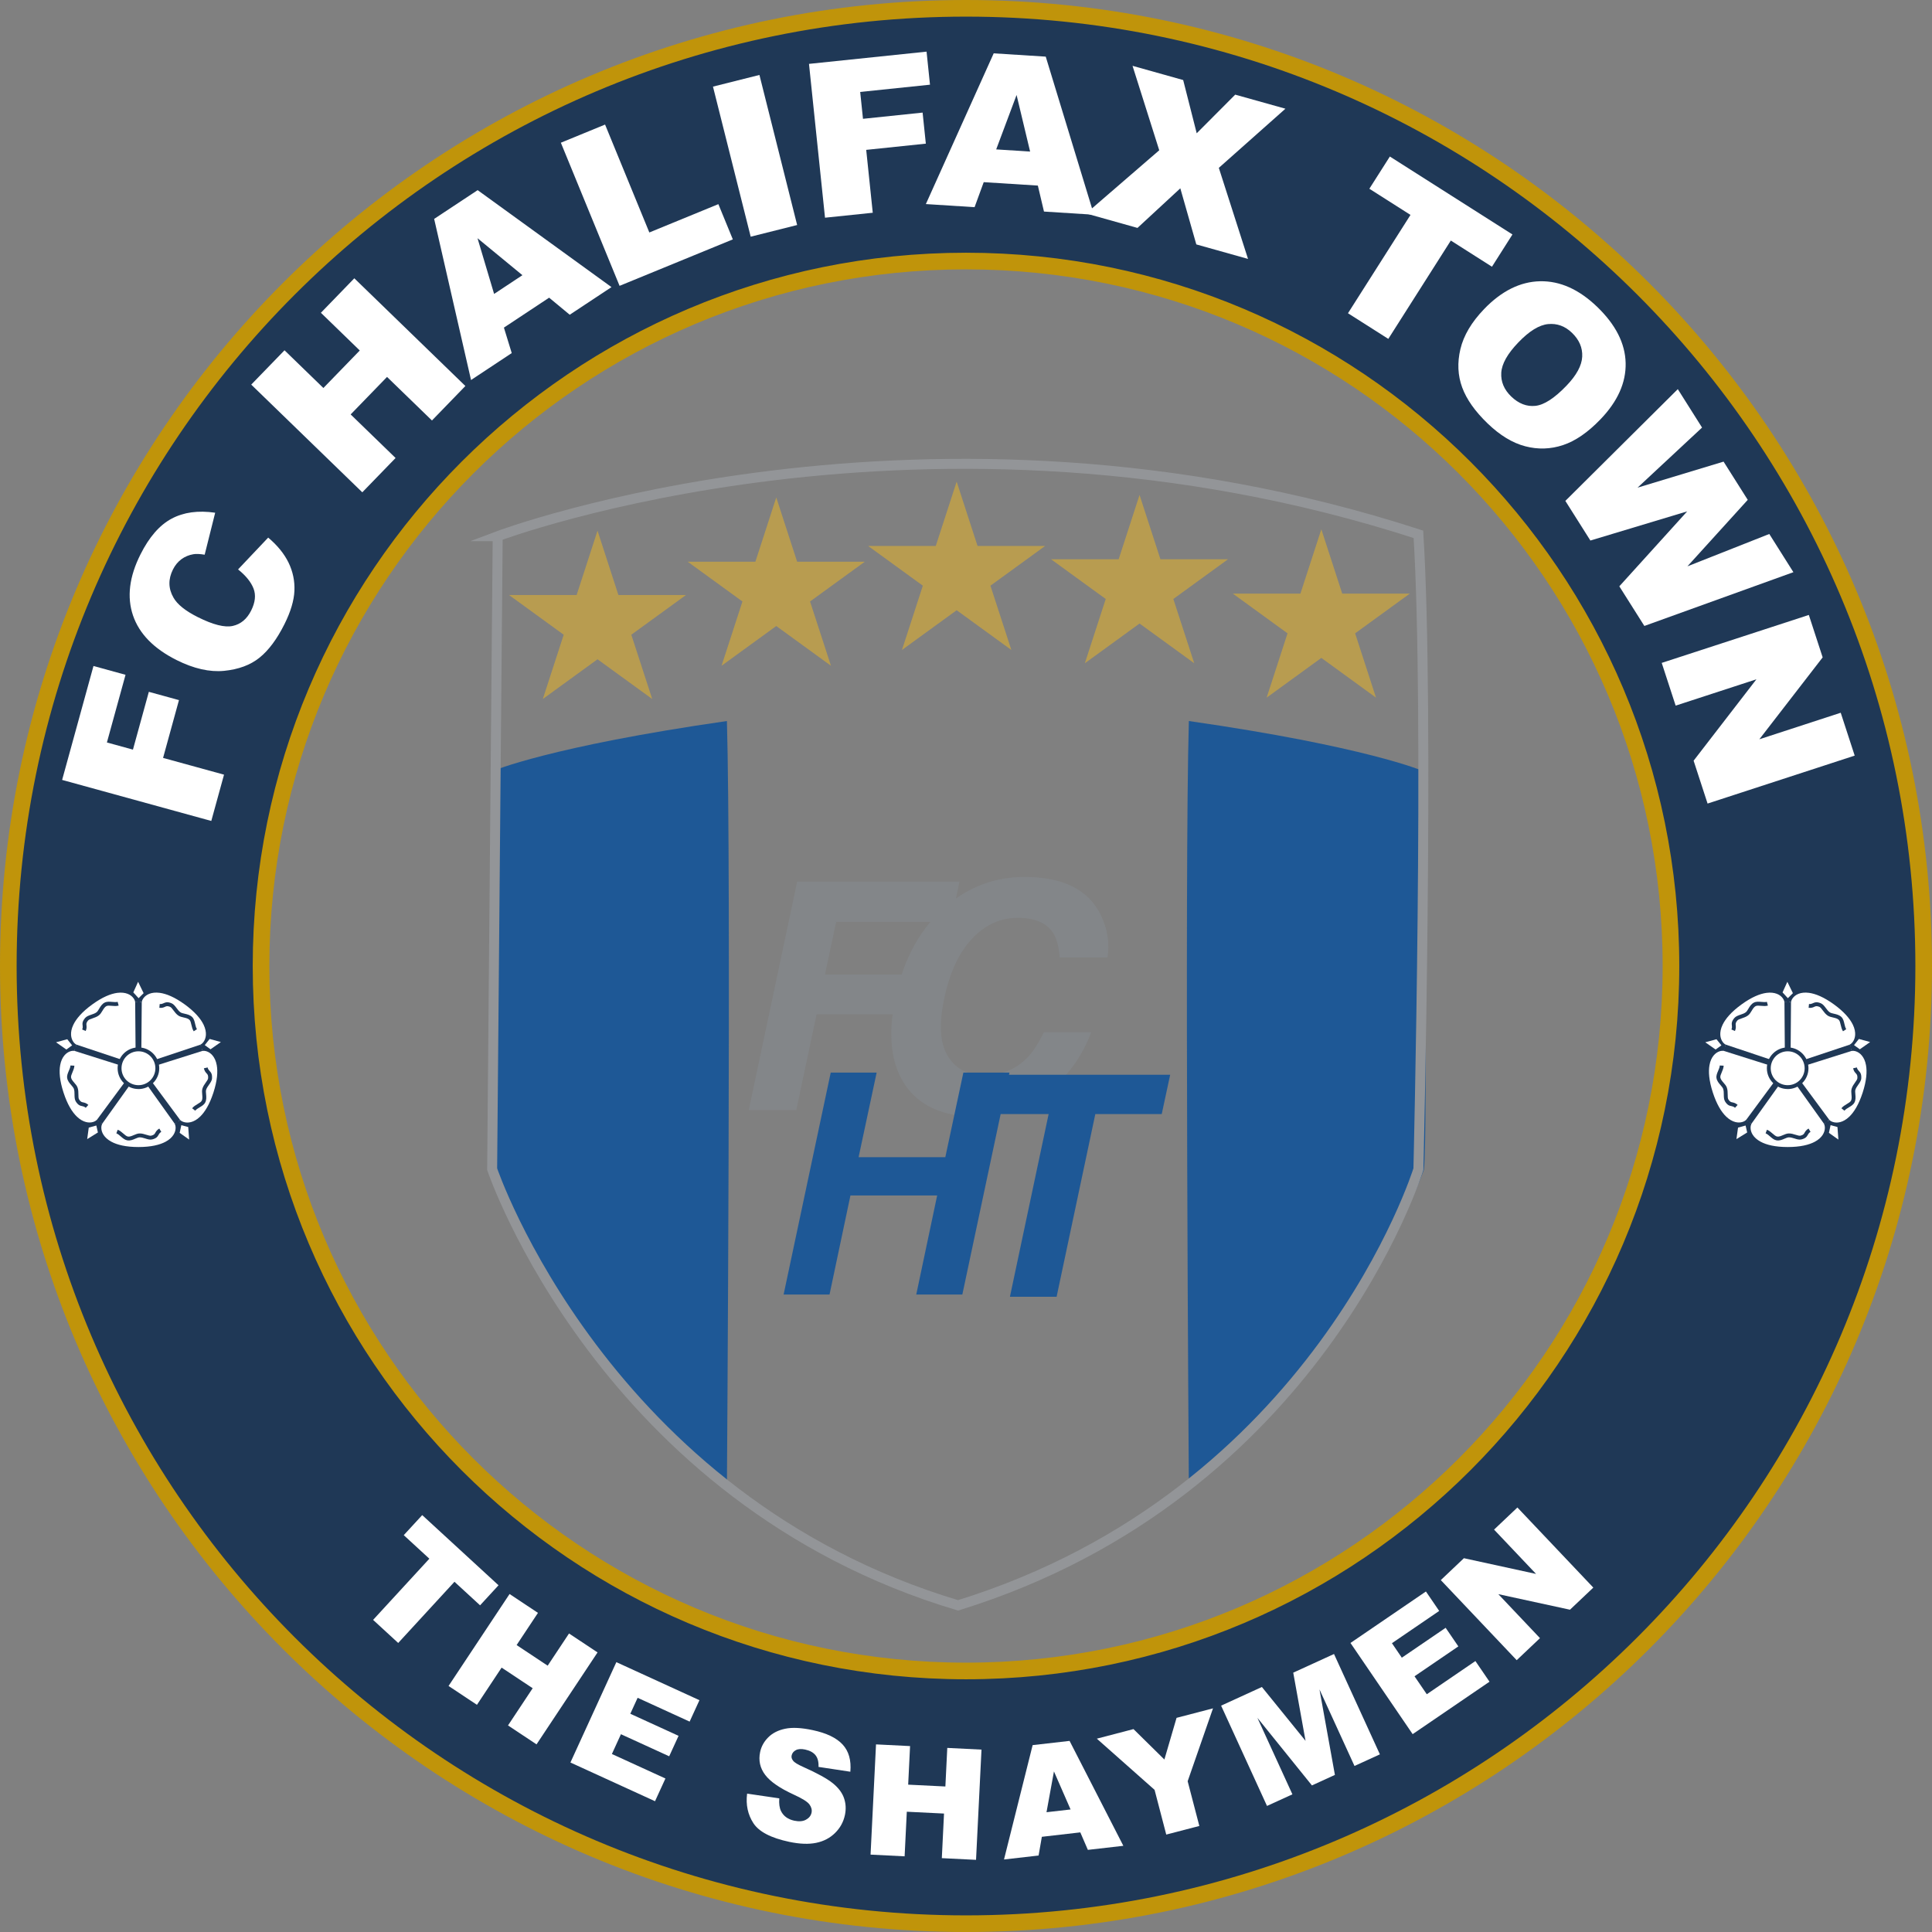 <?xml version="1.0" encoding="UTF-8"?>
<svg id="Layer_2" data-name="Layer 2" xmlns="http://www.w3.org/2000/svg" viewBox="0 0 581 581">
  <rect x="0" y="0" width="581" height="581" fill="#808080" stroke="none"/>
  <defs>
    <style>
      .cls-1 {
        fill: none;
        stroke: #939598;
        stroke-width: 3px;
      }

      .cls-1, .cls-2 {
        stroke-miterlimit: 10;
      }

      .cls-2 {
        stroke: #c0940a;
        stroke-width: 5px;
      }

      .cls-2, .cls-3, .cls-4 {
        fill: #1f3856;
      }

      .cls-3, .cls-5 {
        fill-rule: evenodd;
      }

      .cls-3, .cls-5, .cls-6, .cls-7, .cls-4, .cls-8, .cls-9 {
        stroke-width: 0px;
      }

      .cls-5, .cls-9 {
        fill: #fff;
      }

      .cls-6 {
        fill: #838689;
      }

      .cls-7 {
        fill: #1e5896;
      }

      .cls-8 {
        fill: #b89c50;
      }
    </style>
  </defs>
  <g id="Layer_1-2" data-name="Layer 1">
    <g>
      <path class="cls-2" d="m290.5,2.5C131.44,2.5,2.5,131.44,2.5,290.5s128.94,288,288,288,288-128.94,288-288S449.56,2.5,290.5,2.5Zm0,500c-117.08,0-212-94.92-212-212s94.92-212,212-212,212,94.92,212,212-94.92,212-212,212Z"/>
      <g>
        <path class="cls-9" d="m126.97,455.63l22.95,21.1-5.55,6.03-7.7-7.08-16.92,18.4-7.55-6.94,16.92-18.4-7.7-7.08,5.55-6.03Z"/>
        <path class="cls-9" d="m153.24,479.36l8.54,5.67-6.42,9.68,9.34,6.2,6.42-9.68,8.58,5.69-18.35,27.65-8.58-5.69,7.42-11.19-9.34-6.2-7.42,11.19-8.54-5.67,18.35-27.65Z"/>
        <path class="cls-9" d="m185.35,499.85l24.99,11.44-2.95,6.44-15.64-7.16-2.2,4.8,14.51,6.64-2.82,6.15-14.51-6.64-2.72,5.95,16.1,7.37-3.13,6.83-25.44-11.64,13.81-30.18Z"/>
        <path class="cls-9" d="m224.68,539.39l9.67,1.42c-.12,1.59.05,2.86.51,3.81.76,1.53,2.09,2.5,4.01,2.91,1.43.3,2.61.2,3.52-.31.92-.51,1.47-1.2,1.66-2.09.18-.84-.03-1.67-.63-2.49-.6-.82-2.18-1.81-4.74-2.97-4.19-1.92-7.05-3.9-8.58-5.93-1.54-2.04-2.05-4.33-1.51-6.87.35-1.67,1.17-3.14,2.45-4.42,1.28-1.28,2.98-2.14,5.1-2.58,2.12-.44,4.87-.3,8.25.42,4.15.88,7.15,2.32,9,4.32,1.85,2,2.63,4.73,2.33,8.19l-9.57-1.45c.06-1.51-.24-2.69-.91-3.52-.67-.83-1.71-1.4-3.12-1.7-1.17-.25-2.1-.19-2.79.18-.7.37-1.12.91-1.27,1.62-.11.52.03,1.03.44,1.55.38.53,1.42,1.16,3.11,1.91,4.18,1.87,7.12,3.49,8.82,4.86,1.69,1.37,2.82,2.86,3.38,4.48.56,1.62.65,3.31.28,5.08-.44,2.08-1.42,3.88-2.95,5.39-1.52,1.51-3.41,2.51-5.67,2.98-2.26.47-4.96.37-8.11-.29-5.52-1.17-9.12-3.04-10.8-5.62-1.67-2.58-2.31-5.53-1.89-8.87Z"/>
        <path class="cls-9" d="m263.44,524.58l10.24.51-.57,11.6,11.19.55.57-11.6,10.29.51-1.64,33.15-10.29-.51.66-13.41-11.19-.55-.66,13.41-10.24-.51,1.64-33.15Z"/>
        <path class="cls-9" d="m324.88,551.04l-11.57,1.33-.98,5.63-10.4,1.19,8.61-34.39,11.11-1.27,16.17,31.55-10.67,1.22-2.27-5.25Zm-2.93-6.89l-5-11.44-2.24,12.27,7.24-.83Z"/>
        <path class="cls-9" d="m329.85,522.86l11.02-2.88,9.29,9.15,3.66-12.53,10.96-2.86-7.62,21.92,3.51,13.45-9.95,2.59-3.51-13.45-17.38-15.4Z"/>
        <path class="cls-9" d="m367.22,512.93l12.26-5.61,13.13,16.2-3.7-20.51,12.26-5.61,13.8,30.18-7.64,3.49-10.53-23.02,4.64,25.71-6.91,3.16-16.4-20.33,10.53,23.01-7.64,3.49-13.81-30.18Z"/>
        <path class="cls-9" d="m406.11,494.09l22.7-15.49,3.99,5.85-14.21,9.7,2.97,4.36,13.18-8.99,3.82,5.59-13.18,8.99,3.69,5.4,14.62-9.98,4.24,6.21-23.11,15.77-18.7-27.42Z"/>
        <path class="cls-9" d="m433.28,475.18l6.95-6.59,21.7,4.73-12.63-13.33,7.02-6.65,22.83,24.09-7.02,6.65-21.55-4.68,12.53,13.23-7,6.63-22.83-24.09Z"/>
      </g>
      <g>
        <path class="cls-9" d="m18.68,234.55l9.43-34.27,9.64,2.65-5.6,20.35,7.83,2.15,4.78-17.38,9.06,2.49-4.78,17.38,18.33,5.04-3.83,13.92-44.86-12.34Z"/>
        <path class="cls-9" d="m71.6,171.23l9.05-9.56c2.78,2.34,4.82,4.85,6.13,7.54,1.3,2.69,1.89,5.51,1.76,8.46-.13,2.95-1.13,6.29-2.99,10.02-2.26,4.52-4.77,7.89-7.52,10.1s-6.3,3.52-10.65,3.95c-4.35.42-9.11-.66-14.27-3.24-6.88-3.45-11.25-7.93-13.12-13.44-1.86-5.51-1.12-11.62,2.24-18.31,2.62-5.24,5.75-8.83,9.37-10.77,3.62-1.94,7.99-2.54,13.11-1.79l-3.16,12.62c-1.47-.24-2.6-.29-3.41-.14-1.34.23-2.54.73-3.59,1.5-1.05.78-1.9,1.81-2.54,3.09-1.46,2.91-1.41,5.73.16,8.46,1.15,2.04,3.59,4,7.31,5.86,4.61,2.31,8.12,3.19,10.53,2.65,2.41-.54,4.25-2.08,5.52-4.62,1.23-2.46,1.47-4.66.72-6.61-.75-1.95-2.3-3.87-4.64-5.75Z"/>
        <path class="cls-9" d="m75.55,115.66l10.01-10.32,11.69,11.34,10.94-11.28-11.69-11.34,10.05-10.37,33.4,32.39-10.05,10.37-13.51-13.1-10.94,11.28,13.51,13.1-10.01,10.32-33.4-32.39Z"/>
        <path class="cls-9" d="m165.15,89.51l-13.61,9.01,2.35,7.66-12.24,8.1-11.09-48.45,13.08-8.65,40.25,29.16-12.56,8.31-6.18-5.12Zm-8.04-6.75l-13.51-11.12,4.99,16.75,8.52-5.64Z"/>
        <path class="cls-9" d="m168.66,42.92l13.3-5.46,13.31,32.45,20.76-8.52,4.35,10.6-34.06,13.97-17.66-43.05Z"/>
        <path class="cls-9" d="m214.41,26.05l13.97-3.51,11.34,45.13-13.97,3.51-11.34-45.13Z"/>
        <path class="cls-9" d="m243.28,19.21l35.36-3.68,1.03,9.94-20.99,2.18.84,8.08,17.93-1.87.97,9.34-17.93,1.87,1.97,18.91-14.36,1.49-4.82-46.28Z"/>
        <path class="cls-9" d="m312.12,55.81l-16.29-1.03-2.75,7.52-14.65-.93,20.4-45.33,15.65.99,14.5,47.54-15.03-.95-1.84-7.81Zm-2.34-10.23l-4.07-17.02-6.13,16.37,10.2.65Z"/>
        <path class="cls-9" d="m340.56,19.79l15.25,4.28,4.07,16.01,11.58-11.62,15.1,4.23-20.03,17.79,8.78,27.38-15.55-4.36-4.81-16.87-12.88,11.91-15.46-4.34,22-19.01-8.03-25.39Z"/>
        <path class="cls-9" d="m417.95,47.06l36.88,23.45-6.16,9.7-12.37-7.87-18.8,29.57-12.13-7.71,18.8-29.57-12.37-7.87,6.17-9.7Z"/>
        <path class="cls-9" d="m446.28,92.97c5.27-5.47,10.89-8.27,16.87-8.39,5.98-.12,11.7,2.44,17.14,7.68,5.58,5.37,8.44,11,8.58,16.9.14,5.9-2.39,11.55-7.58,16.95-3.77,3.92-7.52,6.5-11.25,7.74-3.73,1.24-7.52,1.36-11.35.36-3.84-1-7.61-3.29-11.33-6.87-3.78-3.64-6.33-7.25-7.65-10.84-1.32-3.59-1.5-7.43-.53-11.52.97-4.09,3.34-8.09,7.11-12.01Zm10.32,10.01c-3.26,3.39-4.97,6.42-5.13,9.11-.16,2.69.84,5.08,3,7.16,2.23,2.14,4.65,3.07,7.26,2.8,2.61-.27,5.72-2.29,9.33-6.04,3.04-3.16,4.62-6.08,4.75-8.76.13-2.68-.9-5.07-3.08-7.17-2.09-2.01-4.48-2.88-7.17-2.62-2.69.26-5.68,2.1-8.96,5.52Z"/>
        <path class="cls-9" d="m504.56,117.03l7.29,11.55-19.4,18.07,25.87-7.83,7.27,11.5-18.14,19.99,24.62-9.73,7.25,11.49-44.82,16.17-7.53-11.92,20.41-22.54-29.11,8.77-7.53-11.92,33.81-33.6Z"/>
        <path class="cls-9" d="m543.96,184.93l4.16,12.76-19.04,24.63,24.47-7.98,4.2,12.89-44.24,14.42-4.2-12.89,18.89-24.48-24.29,7.92-4.19-12.85,44.24-14.42Z"/>
      </g>
      <path class="cls-7" d="m148.27,231.83s17-7.33,70.33-15c1.33,46,0,230.33,0,230.33,0,0-49.33-39.33-70.67-95.33-1.33-11.33.33-120,.33-120Z"/>
      <path class="cls-7" d="m427.85,231.83s-17-7.33-70.33-15c-1.33,46,0,230.33,0,230.33,0,0,49.33-39.33,70.67-95.33,1.33-11.33-.33-120-.33-120Z"/>
      <g>
        <polygon class="cls-8" points="179.69 159.59 185.97 178.93 206.3 178.93 189.85 190.88 196.14 210.21 179.69 198.26 163.24 210.21 169.52 190.88 153.07 178.93 173.41 178.93 179.69 159.59"/>
        <polygon class="cls-8" points="233.44 149.59 239.72 168.93 260.05 168.93 243.6 180.88 249.89 200.21 233.44 188.26 216.99 200.21 223.27 180.88 206.82 168.93 227.16 168.93 233.44 149.59"/>
        <polygon class="cls-8" points="287.69 144.84 293.97 164.18 314.3 164.18 297.85 176.13 304.14 195.46 287.69 183.51 271.24 195.46 277.52 176.13 261.07 164.18 281.41 164.18 287.69 144.84"/>
        <polygon class="cls-8" points="342.69 148.84 348.97 168.18 369.3 168.18 352.85 180.13 359.14 199.46 342.69 187.51 326.24 199.46 332.52 180.13 316.07 168.18 336.41 168.18 342.69 148.84"/>
        <polygon class="cls-8" points="397.36 159.17 403.64 178.51 423.97 178.51 407.52 190.46 413.8 209.8 397.36 197.85 380.91 209.8 387.19 190.46 370.74 178.51 391.07 178.51 397.36 159.17"/>
      </g>
      <path class="cls-6" d="m239.73,265.12h48.81l-2.57,12.1h-34.52l-3.36,15.83h30.22l-2.52,11.96h-30.22l-6.12,28.86h-14.29l14.57-68.75Z"/>
      <path class="cls-6" d="m284.84,272.22c6.82-5.67,14.56-8.5,23.21-8.5,11.58,0,19.24,3.8,22.98,11.4,2.05,4.27,2.72,8.55,2.01,12.84h-14.38c-.22-3.3-.89-5.79-2.01-7.47-1.96-2.99-5.51-4.48-10.65-4.48s-9.81,2.11-13.73,6.33c-3.92,4.22-6.7,10.19-8.31,17.91-1.65,7.72-1.29,13.51,1.08,17.35,2.36,3.85,6.01,5.77,10.93,5.77s9.25-1.65,12.61-4.95c1.84-1.77,3.61-4.44,5.33-7.99h14.24c-2.83,7.5-7.31,13.61-13.43,18.31-6.12,4.7-13.18,7.05-21.18,7.05-9.9,0-17.02-3.18-21.35-9.53-4.3-6.38-5.26-15.13-2.9-26.25,2.55-12.02,7.74-21.28,15.55-27.79Z"/>
      <path class="cls-7" d="m235.65,389.3l14.17-66.75h13.81l-5.43,25.45h26.08l5.43-25.45h13.86l-14.17,66.75h-13.86l6.29-29.8h-26.08l-6.29,29.8h-13.81Z"/>
      <path class="cls-7" d="m351.9,323.21l-2.54,11.82h-19.97l-11.64,54.93h-14.04l11.64-54.93h-20.06l2.54-11.82h54.07Z"/>
      <path class="cls-1" d="m149.67,161.24s128.95-48.57,276.88-.56c3.35,53.59,0,190.91,0,190.91,0,0-30.14,97.69-138.44,131.18-106.62-31.82-140.11-131.18-140.11-131.18l1.67-190.35Z"/>
      <g>
        <path class="cls-3" d="m62.42,312.01c1.08-.07,4.67.23,4.88.89.22.66-2.51,3.02-3.42,3.59l-7.04,21.65c.4,1,1.23,4.51.66,4.92-.56.41-3.64-1.45-4.47-2.15h-22.77c-.83.7-3.91,2.56-4.47,2.15-.57-.41.25-3.92.66-4.92l-7.04-21.65c-.92-.57-3.64-2.93-3.42-3.59.22-.67,3.8-.97,4.88-.89l18.43-13.38c.26-1.05,1.66-4.37,2.36-4.37s2.09,3.32,2.36,4.37l18.42,13.38h0Z"/>
        <path class="cls-5" d="m38.54,326l-8.3,11.61c-1.22,2.27.22,7.9,11.4,7.9s12.62-5.63,11.39-7.9l-8.3-11.61h-6.2Z"/>
        <polygon class="cls-4" points="39.01 326.34 30.72 337.95 29.77 337.28 38.07 325.66 39.01 326.34 39.01 326.34"/>
        <path class="cls-4" d="m30.76,337.89c-.18.34-.29.77-.29,1.27,0,.65.19,1.38.65,2.1.48.75,1.24,1.47,2.37,2.08,1.75.95,4.37,1.6,8.15,1.6s6.4-.65,8.15-1.59c1.14-.61,1.9-1.34,2.37-2.08.46-.72.65-1.45.65-2.1,0-.49-.11-.93-.29-1.27l1.02-.55c.27.5.43,1.13.43,1.82,0,.85-.25,1.81-.83,2.73-.57.9-1.48,1.77-2.8,2.48-1.91,1.02-4.71,1.74-8.7,1.74s-6.8-.71-8.7-1.74c-1.33-.71-2.23-1.58-2.8-2.48-.59-.92-.83-1.87-.83-2.73,0-.69.16-1.32.43-1.82l1.02.55h0Z"/>
        <polygon class="cls-4" points="52.56 337.95 44.27 326.34 45.21 325.66 53.51 337.28 52.56 337.95 52.56 337.95"/>
        <path class="cls-5" d="m45.21,325.66l8.48,11.48c1.78,1.86,7.58,2.23,11.04-8.4,3.45-10.63-1.46-13.74-3.99-13.28l-13.61,4.3-1.91,5.89h0Z"/>
        <polygon class="cls-4" points="45.67 325.31 54.16 336.79 53.22 337.48 44.74 326 45.67 325.31 45.67 325.31"/>
        <path class="cls-4" d="m54.11,336.74c.27.28.65.52,1.12.67.62.2,1.37.25,2.2.03.85-.22,1.78-.72,2.71-1.61,1.44-1.37,2.87-3.66,4.04-7.26,1.17-3.61,1.36-6.3,1-8.26-.23-1.27-.69-2.21-1.25-2.89-.54-.66-1.18-1.06-1.79-1.26-.47-.15-.92-.18-1.29-.11l-.21-1.14c.56-.1,1.21-.06,1.87.15.81.26,1.64.79,2.33,1.63.68.82,1.23,1.95,1.5,3.42.39,2.13.2,5.02-1.04,8.83-1.23,3.8-2.78,6.24-4.34,7.74-1.08,1.04-2.19,1.63-3.22,1.89-1.06.28-2.04.21-2.85-.05-.65-.21-1.21-.56-1.6-.97l.84-.8h0Z"/>
        <polygon class="cls-4" points="60.91 316.02 47.3 320.32 46.95 319.21 60.56 314.91 60.91 316.02 60.91 316.02"/>
        <path class="cls-5" d="m46.95,319.21l13.53-4.52c2.32-1.12,4.47-6.52-4.57-13.09-9.04-6.57-13.52-2.86-13.86-.3l-.12,14.27,5.02,3.64h0Z"/>
        <polygon class="cls-4" points="46.76 318.66 60.3 314.15 60.67 315.24 47.13 319.76 46.76 318.66 46.76 318.66"/>
        <path class="cls-4" d="m60.23,314.17c.35-.16.69-.46.98-.85.38-.52.65-1.23.71-2.08.05-.88-.14-1.92-.69-3.08-.87-1.8-2.6-3.86-5.65-6.09-3.06-2.22-5.56-3.23-7.54-3.5-1.27-.17-2.32-.03-3.14.29-.79.31-1.38.79-1.76,1.32-.29.4-.46.81-.51,1.19l-1.15-.16c.08-.56.32-1.16.72-1.72.5-.69,1.26-1.32,2.28-1.72.99-.39,2.23-.56,3.72-.36,2.15.29,4.83,1.37,8.06,3.71,3.23,2.35,5.08,4.57,6.02,6.52.65,1.36.87,2.59.81,3.65-.07,1.09-.43,2-.93,2.69-.4.56-.9.97-1.41,1.22l-.51-1.05h0Z"/>
        <polygon class="cls-4" points="42.63 301.3 42.51 315.57 41.35 315.56 41.46 301.29 42.63 301.3 42.63 301.3"/>
        <path class="cls-5" d="m41.35,315.57l-.12-14.27c-.35-2.56-4.82-6.27-13.86.3-9.04,6.57-6.89,11.97-4.57,13.09l13.54,4.52,5.02-3.64h0Z"/>
        <polygon class="cls-4" points="40.77 315.57 40.65 301.3 41.82 301.29 41.93 315.56 40.77 315.57 40.77 315.57"/>
        <path class="cls-4" d="m40.66,301.38c-.05-.38-.22-.8-.51-1.19-.38-.53-.97-1.01-1.76-1.32-.82-.32-1.87-.46-3.14-.29-1.97.27-4.47,1.27-7.53,3.5-3.06,2.22-4.8,4.29-5.66,6.09-.56,1.16-.74,2.19-.69,3.08.05.85.33,1.56.7,2.08.29.4.63.69.98.86l-.51,1.04c-.51-.25-1.01-.66-1.41-1.22-.5-.69-.86-1.6-.93-2.69-.06-1.06.16-2.29.81-3.65.94-1.95,2.79-4.17,6.02-6.52,3.23-2.35,5.91-3.42,8.06-3.71,1.49-.2,2.73-.03,3.72.36,1.02.4,1.78,1.03,2.28,1.72.4.55.64,1.16.72,1.72l-1.15.16h0Z"/>
        <polygon class="cls-4" points="22.98 314.14 36.52 318.66 36.15 319.76 22.61 315.24 22.98 314.14 22.98 314.14"/>
        <path class="cls-5" d="m36.16,319.76l-13.61-4.3c-2.54-.46-7.45,2.65-3.99,13.28,3.45,10.63,9.26,10.26,11.04,8.39l8.48-11.47-1.92-5.9h0Z"/>
        <polygon class="cls-4" points="35.98 320.32 22.37 316.02 22.72 314.91 36.33 319.21 35.98 320.32 35.98 320.32"/>
        <path class="cls-4" d="m22.44,316.04c-.38-.07-.83-.04-1.3.11-.61.2-1.25.61-1.79,1.26-.56.68-1.02,1.63-1.25,2.89-.36,1.96-.17,4.65,1,8.25,1.17,3.6,2.6,5.89,4.04,7.26.93.89,1.86,1.39,2.71,1.61.83.22,1.58.17,2.2-.03.47-.15.85-.39,1.12-.67l.84.8c-.39.41-.94.76-1.6.97-.81.26-1.79.33-2.85.05-1.03-.27-2.14-.85-3.22-1.89-1.57-1.5-3.11-3.94-4.34-7.74-1.23-3.81-1.43-6.7-1.04-8.83.27-1.47.82-2.6,1.49-3.42.7-.84,1.52-1.37,2.33-1.63.65-.21,1.31-.25,1.86-.15l-.21,1.14h0Z"/>
        <polygon class="cls-4" points="29.12 336.79 37.6 325.31 38.54 326 30.06 337.48 29.12 336.79 29.12 336.79"/>
        <path class="cls-4" d="m35.67,302.41c-.69.19-1.38.13-2.05.07-.63-.06-1.24-.11-1.62.08-.5.25-.85.84-1.19,1.4-.31.52-.62,1.02-1.06,1.37-.59.46-1.29.7-1.94.92-.57.19-1.11.37-1.34.66h0c-.55.66-.51,1.01-.47,1.4.05.46.11.96-.23,1.74l-1.06-.46c.22-.49.18-.83.14-1.15-.08-.64-.14-1.23.73-2.28h0c.44-.53,1.13-.76,1.87-1.02.56-.19,1.16-.39,1.59-.73.28-.22.53-.63.78-1.06.42-.71.87-1.45,1.67-1.85.69-.34,1.45-.27,2.24-.2.58.05,1.17.1,1.65-.02l.3,1.12h0Z"/>
        <path class="cls-4" d="m35.4,339.74c.66.25,1.19.72,1.7,1.16.47.41.93.81,1.36.89.55.09,1.18-.18,1.79-.44.56-.24,1.1-.47,1.66-.49h0c.75-.03,1.45.19,2.11.4.58.18,1.12.35,1.48.26.84-.21,1.01-.52,1.2-.86h0c.23-.41.48-.85,1.21-1.28l.59,1c-.46.27-.63.57-.79.85h0c-.32.56-.61,1.08-1.93,1.42-.67.17-1.36-.04-2.1-.28-.57-.17-1.17-.36-1.72-.34h0,0,0c-.36.01-.79.2-1.25.39-.75.33-1.55.67-2.44.51-.74-.13-1.32-.63-1.93-1.16-.43-.38-.88-.77-1.35-.95l.41-1.09h0Z"/>
        <path class="cls-5" d="m41.64,326.92c3.14,0,5.68-2.54,5.68-5.68s-2.54-5.68-5.68-5.68-5.68,2.54-5.68,5.68,2.54,5.68,5.68,5.68h0Z"/>
        <path class="cls-4" d="m41.64,326.34c1.41,0,2.68-.57,3.6-1.49.92-.92,1.49-2.2,1.49-3.6s-.57-2.69-1.49-3.61c-.92-.92-2.2-1.49-3.6-1.49s-2.69.57-3.61,1.49c-.92.92-1.49,2.2-1.49,3.61s.57,2.68,1.49,3.6c.92.92,2.2,1.49,3.61,1.49h0Zm0,1.16c-1.73,0-3.29-.7-4.43-1.83-1.14-1.13-1.84-2.7-1.84-4.43s.7-3.29,1.83-4.42c1.13-1.13,2.7-1.84,4.43-1.84s3.29.7,4.42,1.84c1.13,1.13,1.84,2.7,1.84,4.43s-.7,3.29-1.84,4.43c-1.14,1.13-2.7,1.83-4.42,1.83h0Z"/>
        <path class="cls-4" d="m22.37,320.49c-.04.7-.31,1.35-.58,1.98-.25.58-.49,1.14-.42,1.56h0c.08.55.53,1.07.96,1.57.4.46.79.9.98,1.43.26.71.27,1.44.27,2.13,0,.61.01,1.18.21,1.48.46.73.81.8,1.19.87h0c.46.1.95.2,1.59.76l-.78.87c-.4-.36-.74-.42-1.04-.49h0c-.64-.13-1.22-.24-1.95-1.4-.37-.59-.38-1.31-.39-2.09,0-.59-.02-1.23-.2-1.74-.12-.33-.44-.69-.76-1.07-.54-.62-1.11-1.28-1.25-2.16h0c-.11-.75.19-1.45.51-2.19.23-.53.46-1.07.48-1.58l1.17.06h0Z"/>
        <path class="cls-4" d="m58.26,310.14c-.39-.6-.54-1.28-.7-1.94-.14-.61-.27-1.21-.58-1.51-.39-.4-1.06-.55-1.7-.7h0c-.6-.13-1.17-.27-1.64-.58-.62-.42-1.06-1.01-1.47-1.56-.36-.49-.7-.94-1.04-1.08-.81-.32-1.12-.17-1.48-.01-.43.2-.88.4-1.73.32l.11-1.15c.53.05.85-.09,1.13-.22.59-.27,1.13-.52,2.39-.02.65.26,1.08.84,1.55,1.46.35.47.73.98,1.19,1.29.29.2.76.3,1.24.41h0c.8.18,1.65.38,2.28,1.02.53.54.7,1.29.88,2.07.13.56.26,1.14.54,1.56l-.97.63h0Z"/>
        <path class="cls-4" d="m57.79,333.27c.45-.55,1.04-.91,1.63-1.26.54-.32,1.06-.63,1.26-1.02h0c.25-.49.19-1.18.13-1.84-.05-.6-.11-1.18.05-1.73.21-.72.63-1.32,1.03-1.88.35-.5.68-.95.7-1.32.06-.87-.18-1.13-.44-1.41-.32-.35-.66-.72-.84-1.55l1.13-.25c.11.52.35.77.56,1.01.44.48.84.92.76,2.28-.04.69-.47,1.28-.92,1.92-.34.48-.71,1-.86,1.53-.1.33-.05.81,0,1.32.07.82.15,1.68-.27,2.48h0c-.35.67-1.01,1.06-1.7,1.47-.49.29-1,.6-1.32.99l-.91-.73h0Z"/>
        <polygon class="cls-9" points="41.68 300.18 40.09 298.44 41.53 295.25 43.19 298.67 41.68 300.18"/>
        <polygon class="cls-9" points="61.58 314.29 63.05 312.44 66.42 313.37 63.31 315.55 61.58 314.29"/>
        <polygon class="cls-9" points="21.69 314.36 20.22 312.52 16.85 313.44 19.96 315.62 21.69 314.36"/>
        <polygon class="cls-9" points="28.97 338.47 26.69 339.1 26.22 342.56 29.44 340.56 28.97 338.47"/>
        <polygon class="cls-9" points="54.53 338.37 54.03 340.68 56.88 342.7 56.6 338.92 54.53 338.37"/>
      </g>
      <g>
        <path class="cls-3" d="m558.39,312.01c1.08-.07,4.67.23,4.88.89.22.66-2.51,3.02-3.42,3.59l-7.04,21.65c.4,1,1.22,4.51.66,4.92-.56.41-3.64-1.45-4.47-2.15h-22.77c-.83.7-3.91,2.56-4.47,2.15-.57-.41.25-3.92.66-4.92l-7.04-21.65c-.91-.57-3.64-2.93-3.42-3.59.22-.67,3.8-.97,4.88-.89l18.43-13.38c.26-1.05,1.66-4.37,2.36-4.37s2.09,3.32,2.36,4.37l18.42,13.38h0Z"/>
        <path class="cls-5" d="m534.51,326l-8.3,11.61c-1.22,2.27.22,7.9,11.4,7.9s12.62-5.63,11.39-7.9l-8.3-11.61h-6.2Z"/>
        <polygon class="cls-4" points="534.99 326.34 526.69 337.95 525.75 337.28 534.04 325.66 534.99 326.34 534.99 326.34"/>
        <path class="cls-4" d="m526.73,337.89c-.18.34-.29.77-.29,1.27,0,.65.19,1.38.65,2.1.48.75,1.24,1.47,2.37,2.08,1.75.95,4.37,1.6,8.15,1.6s6.4-.65,8.15-1.59c1.14-.61,1.9-1.34,2.37-2.08.46-.72.65-1.45.65-2.1,0-.49-.11-.93-.29-1.27l1.02-.55c.27.5.43,1.13.43,1.82,0,.85-.25,1.81-.83,2.73-.57.9-1.48,1.77-2.8,2.48-1.91,1.02-4.71,1.74-8.7,1.74s-6.8-.71-8.7-1.74c-1.33-.71-2.23-1.58-2.8-2.48-.59-.92-.83-1.87-.83-2.73,0-.69.16-1.32.43-1.82l1.02.55h0Z"/>
        <polygon class="cls-4" points="548.53 337.95 540.24 326.34 541.19 325.66 549.48 337.28 548.53 337.95 548.53 337.95"/>
        <path class="cls-5" d="m541.18,325.66l8.48,11.48c1.78,1.86,7.58,2.23,11.04-8.4,3.45-10.63-1.46-13.74-3.99-13.28l-13.61,4.3-1.91,5.89h0Z"/>
        <polygon class="cls-4" points="541.65 325.31 550.13 336.79 549.2 337.48 540.71 326 541.65 325.31 541.65 325.31"/>
        <path class="cls-4" d="m550.08,336.74c.26.28.65.52,1.12.67.62.2,1.37.25,2.2.03.85-.22,1.78-.72,2.71-1.61,1.44-1.37,2.87-3.66,4.04-7.26,1.17-3.61,1.36-6.3,1-8.26-.23-1.27-.69-2.21-1.25-2.89-.54-.66-1.18-1.06-1.79-1.26-.47-.15-.92-.18-1.29-.11l-.21-1.14c.56-.1,1.21-.06,1.87.15.81.26,1.64.79,2.33,1.63.68.82,1.23,1.95,1.5,3.42.39,2.13.2,5.02-1.04,8.83-1.23,3.8-2.78,6.24-4.34,7.74-1.08,1.04-2.19,1.63-3.22,1.89-1.06.28-2.04.21-2.85-.05-.66-.21-1.21-.56-1.6-.97l.84-.8h0Z"/>
        <polygon class="cls-4" points="556.88 316.02 543.27 320.32 542.92 319.21 556.53 314.91 556.88 316.02 556.88 316.02"/>
        <path class="cls-5" d="m542.92,319.21l13.54-4.52c2.32-1.12,4.47-6.52-4.57-13.09-9.04-6.57-13.52-2.86-13.86-.3l-.12,14.27,5.02,3.64h0Z"/>
        <polygon class="cls-4" points="542.73 318.66 556.27 314.15 556.64 315.24 543.1 319.76 542.73 318.66 542.73 318.66"/>
        <path class="cls-4" d="m556.2,314.17c.35-.16.69-.46.98-.85.38-.52.65-1.23.71-2.08.05-.88-.13-1.92-.69-3.08-.87-1.8-2.6-3.86-5.65-6.09-3.06-2.22-5.56-3.23-7.54-3.5-1.27-.17-2.32-.03-3.14.29-.79.31-1.38.79-1.76,1.32-.29.4-.46.81-.51,1.19l-1.15-.16c.08-.56.32-1.16.72-1.72.5-.69,1.26-1.32,2.28-1.72.99-.39,2.23-.56,3.72-.36,2.15.29,4.83,1.37,8.06,3.71,3.23,2.35,5.08,4.57,6.02,6.52.65,1.36.87,2.59.81,3.65-.07,1.09-.43,2-.93,2.69-.4.56-.9.97-1.41,1.22l-.51-1.05h0Z"/>
        <polygon class="cls-4" points="538.6 301.3 538.49 315.57 537.32 315.56 537.43 301.29 538.6 301.3 538.6 301.3"/>
        <path class="cls-5" d="m537.33,315.57l-.12-14.27c-.35-2.56-4.82-6.27-13.87.3-9.04,6.57-6.89,11.97-4.57,13.09l13.54,4.52,5.02-3.64h0Z"/>
        <polygon class="cls-4" points="536.74 315.57 536.63 301.3 537.79 301.29 537.9 315.56 536.74 315.57 536.74 315.57"/>
        <path class="cls-4" d="m536.63,301.38c-.05-.38-.22-.8-.51-1.19-.38-.53-.97-1.01-1.76-1.32-.82-.32-1.87-.46-3.14-.29-1.97.27-4.47,1.27-7.53,3.5-3.06,2.22-4.8,4.29-5.66,6.09-.56,1.16-.74,2.19-.69,3.08.05.85.33,1.56.71,2.08.29.4.63.69.98.86l-.51,1.04c-.51-.25-1.01-.66-1.41-1.22-.5-.69-.86-1.6-.93-2.69-.06-1.06.16-2.29.81-3.65.94-1.95,2.79-4.17,6.02-6.52,3.23-2.35,5.91-3.42,8.06-3.71,1.49-.2,2.73-.03,3.72.36,1.02.4,1.78,1.03,2.28,1.72.4.55.64,1.16.72,1.72l-1.15.16h0Z"/>
        <polygon class="cls-4" points="518.96 314.14 532.49 318.66 532.12 319.76 518.59 315.24 518.96 314.14 518.96 314.14"/>
        <path class="cls-5" d="m532.13,319.76l-13.61-4.3c-2.54-.46-7.45,2.65-3.99,13.28,3.45,10.63,9.25,10.26,11.04,8.39l8.48-11.47-1.92-5.9h0Z"/>
        <polygon class="cls-4" points="531.96 320.32 518.35 316.02 518.7 314.91 532.31 319.21 531.96 320.32 531.96 320.32"/>
        <path class="cls-4" d="m518.42,316.04c-.38-.07-.83-.04-1.3.11-.61.2-1.25.61-1.79,1.26-.56.68-1.02,1.63-1.24,2.89-.36,1.96-.17,4.65,1,8.25,1.17,3.6,2.6,5.89,4.04,7.26.93.89,1.86,1.39,2.71,1.61.83.22,1.58.17,2.2-.03.47-.15.85-.39,1.12-.67l.84.8c-.39.41-.94.76-1.6.97-.81.26-1.79.33-2.85.05-1.03-.27-2.14-.85-3.22-1.89-1.57-1.5-3.11-3.94-4.34-7.74-1.23-3.81-1.43-6.7-1.04-8.83.27-1.47.82-2.6,1.49-3.42.7-.84,1.52-1.37,2.33-1.63.65-.21,1.3-.25,1.86-.15l-.21,1.14h0Z"/>
        <polygon class="cls-4" points="525.1 336.79 533.58 325.31 534.51 326 526.03 337.48 525.1 336.79 525.1 336.79"/>
        <path class="cls-4" d="m531.64,302.41c-.69.19-1.38.13-2.05.07-.63-.06-1.24-.11-1.62.08-.5.25-.86.84-1.19,1.4-.31.52-.62,1.02-1.06,1.37-.59.46-1.29.7-1.94.92-.57.19-1.11.37-1.34.66h0c-.55.66-.51,1.01-.47,1.4.05.46.11.96-.23,1.74l-1.06-.46c.22-.49.18-.83.14-1.15-.08-.64-.14-1.23.73-2.28h0c.44-.53,1.13-.76,1.87-1.02.56-.19,1.16-.39,1.59-.73.28-.22.53-.63.78-1.06.42-.71.87-1.45,1.67-1.85.69-.34,1.45-.27,2.24-.2.58.05,1.17.1,1.65-.02l.3,1.12h0Z"/>
        <path class="cls-4" d="m531.37,339.74c.66.25,1.19.72,1.7,1.16.47.41.93.81,1.36.89.55.09,1.18-.18,1.79-.44.56-.24,1.1-.47,1.66-.49h0c.75-.03,1.45.19,2.11.4.58.18,1.12.35,1.48.26.84-.21,1.01-.52,1.2-.86h0c.23-.41.48-.85,1.21-1.28l.59,1c-.46.27-.63.57-.79.85h0c-.32.56-.61,1.08-1.93,1.42-.67.17-1.36-.04-2.1-.28-.57-.17-1.17-.36-1.72-.34h0,0,0c-.36.01-.79.2-1.25.39-.75.33-1.55.67-2.44.51-.74-.13-1.32-.63-1.93-1.16-.43-.38-.88-.77-1.35-.95l.41-1.09h0Z"/>
        <path class="cls-5" d="m537.61,326.92c3.14,0,5.68-2.54,5.68-5.68s-2.54-5.68-5.68-5.68-5.68,2.54-5.68,5.68,2.54,5.68,5.68,5.68h0Z"/>
        <path class="cls-4" d="m537.61,326.34c1.41,0,2.68-.57,3.6-1.49.92-.92,1.49-2.2,1.49-3.6s-.57-2.69-1.49-3.61c-.92-.92-2.2-1.49-3.6-1.49s-2.69.57-3.61,1.49c-.92.92-1.5,2.2-1.5,3.61s.57,2.68,1.49,3.6c.92.92,2.2,1.49,3.61,1.49h0Zm0,1.16c-1.73,0-3.29-.7-4.43-1.83-1.14-1.13-1.84-2.7-1.84-4.43s.7-3.29,1.83-4.42c1.13-1.13,2.7-1.84,4.43-1.84s3.29.7,4.42,1.84c1.13,1.13,1.83,2.7,1.83,4.43s-.7,3.29-1.83,4.43c-1.14,1.13-2.7,1.83-4.42,1.83h0Z"/>
        <path class="cls-4" d="m518.35,320.49c-.04.7-.31,1.35-.58,1.98-.25.58-.49,1.14-.42,1.56h0c.08.55.53,1.07.96,1.57.4.46.79.9.98,1.43.26.71.26,1.44.27,2.13,0,.61.01,1.18.21,1.48.46.73.81.8,1.19.87h0c.46.1.95.2,1.59.76l-.78.87c-.4-.36-.74-.42-1.04-.49h0c-.64-.13-1.22-.24-1.95-1.4-.37-.59-.38-1.31-.39-2.09,0-.59-.02-1.23-.2-1.74-.12-.33-.44-.69-.76-1.07-.54-.62-1.11-1.28-1.24-2.16h0c-.11-.75.19-1.45.51-2.19.23-.53.46-1.07.48-1.58l1.17.06h0Z"/>
        <path class="cls-4" d="m554.24,310.14c-.39-.6-.54-1.28-.7-1.94-.14-.61-.27-1.21-.58-1.51-.39-.4-1.06-.55-1.7-.7h0c-.6-.13-1.17-.27-1.64-.58-.62-.42-1.06-1.01-1.47-1.56-.36-.49-.7-.94-1.04-1.08-.81-.32-1.12-.17-1.48-.01-.43.2-.88.4-1.73.32l.11-1.15c.53.05.85-.09,1.13-.22.59-.27,1.13-.52,2.39-.02.65.26,1.08.84,1.55,1.46.35.47.73.98,1.19,1.29.29.2.76.3,1.24.41h0c.8.18,1.65.38,2.28,1.02.53.54.7,1.29.88,2.07.13.56.26,1.14.54,1.56l-.97.63h0Z"/>
        <path class="cls-4" d="m553.76,333.27c.45-.55,1.04-.91,1.63-1.26.54-.32,1.06-.63,1.26-1.02h0c.25-.49.19-1.18.13-1.84-.05-.6-.11-1.18.05-1.73.21-.72.63-1.32,1.03-1.88.35-.5.68-.95.7-1.32.06-.87-.18-1.13-.44-1.41-.32-.35-.66-.72-.84-1.55l1.13-.25c.11.52.35.77.56,1.01.44.48.84.92.76,2.28-.04.69-.47,1.28-.92,1.92-.34.48-.71,1-.86,1.53-.09.33-.05.81,0,1.32.07.82.15,1.68-.27,2.48h0c-.35.67-1.01,1.06-1.7,1.47-.49.29-1,.6-1.32.99l-.91-.73h0Z"/>
        <polygon class="cls-9" points="537.65 300.18 536.06 298.44 537.5 295.25 539.17 298.67 537.65 300.18"/>
        <polygon class="cls-9" points="557.55 314.29 559.02 312.44 562.39 313.37 559.29 315.55 557.55 314.29"/>
        <polygon class="cls-9" points="517.67 314.36 516.19 312.52 512.82 313.44 515.93 315.62 517.67 314.36"/>
        <polygon class="cls-9" points="524.94 338.47 522.67 339.1 522.19 342.56 525.42 340.56 524.94 338.47"/>
        <polygon class="cls-9" points="550.5 338.37 550 340.68 552.85 342.7 552.57 338.92 550.5 338.37"/>
      </g>
    </g>
  </g>
</svg>